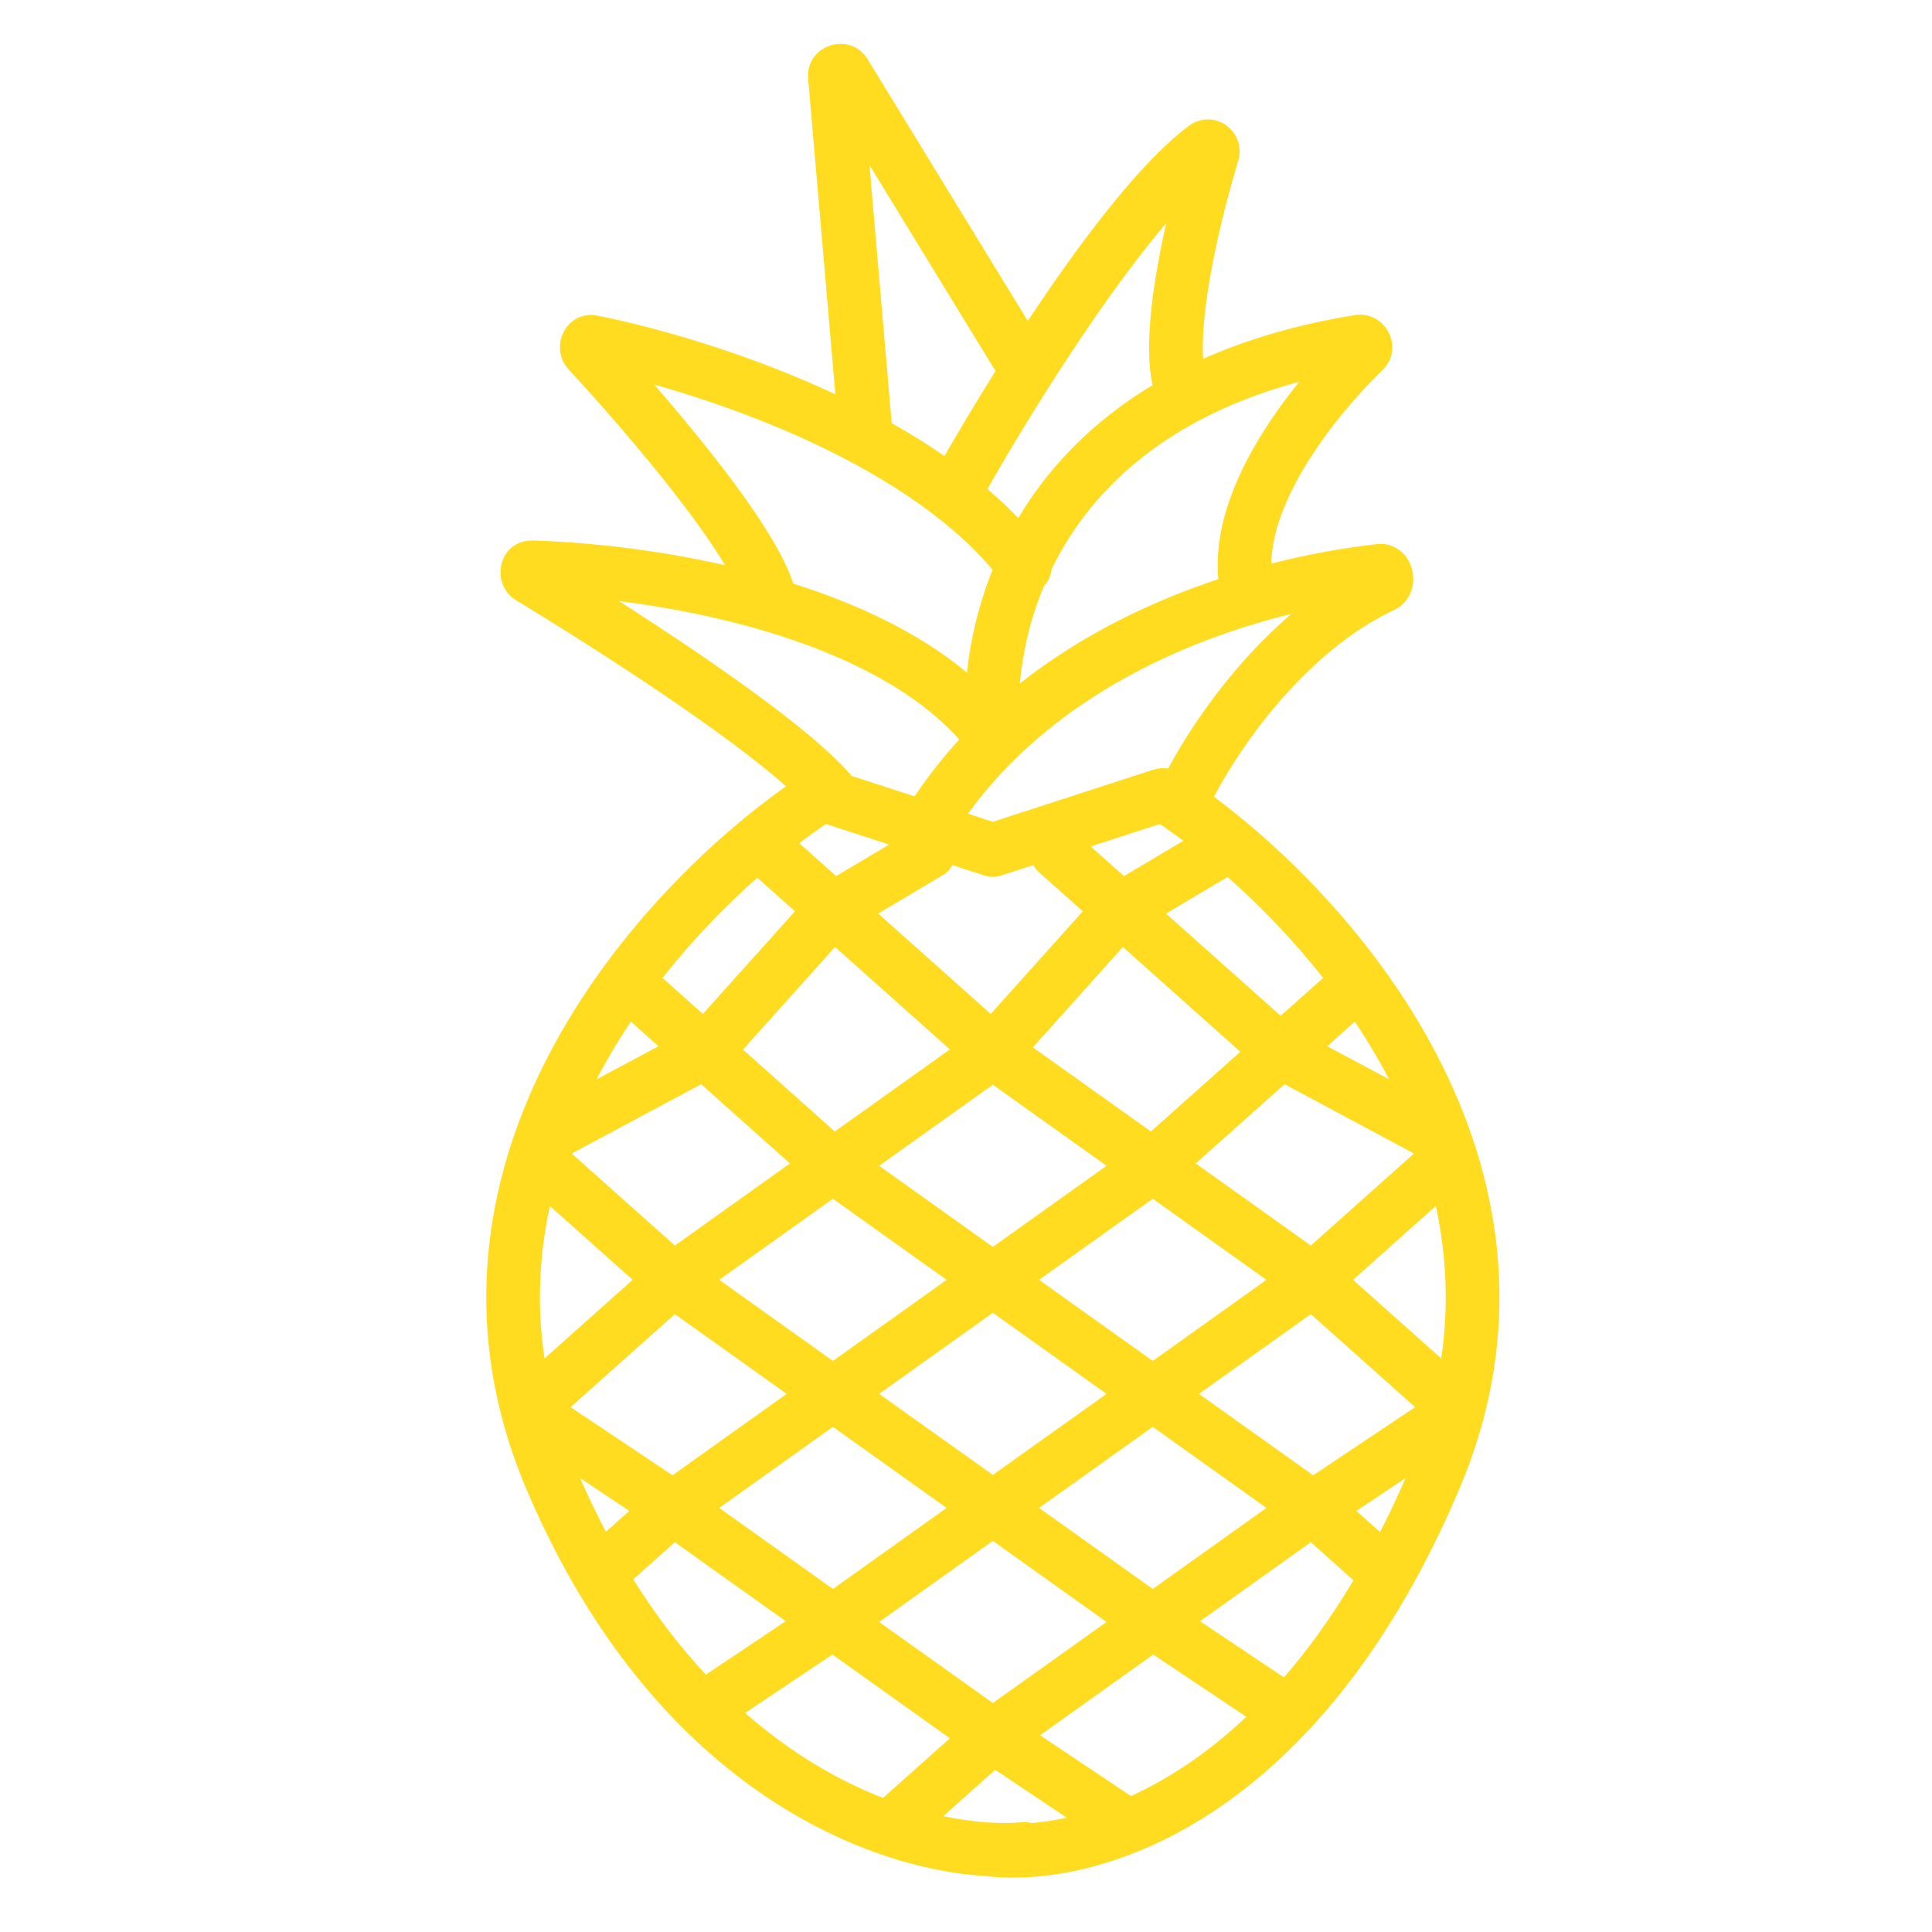 <?xml version="1.0" encoding="UTF-8"?> <svg xmlns="http://www.w3.org/2000/svg" width="36" height="36" viewBox="0 0 36 36" fill="none"> <path fill-rule="evenodd" clip-rule="evenodd" d="M18.55 6.914L16.201 3.075L16.614 7.868C16.615 7.874 16.616 7.88 16.616 7.885C16.953 8.075 17.282 8.279 17.599 8.498C17.857 8.046 18.183 7.498 18.55 6.914ZM19.151 5.98L16.168 1.106C15.838 0.565 15.004 0.839 15.059 1.47L15.566 7.347C15.506 7.319 15.446 7.291 15.386 7.264C13.825 6.555 12.231 6.103 11.148 5.884C10.543 5.761 10.222 6.477 10.591 6.877C10.943 7.26 11.692 8.09 12.393 8.97C12.744 9.411 13.077 9.857 13.341 10.262C13.403 10.357 13.459 10.446 13.51 10.532C12.178 10.229 10.886 10.1 9.938 10.072C9.282 10.054 9.122 10.884 9.613 11.182C10.148 11.507 11.3 12.219 12.441 12.995C13.291 13.574 14.098 14.165 14.647 14.651C13.269 15.627 11.532 17.283 10.364 19.399C9.086 21.715 8.478 24.609 9.807 27.744C12.142 33.249 16.092 34.834 18.408 34.961C18.423 34.964 18.438 34.966 18.454 34.967C20.604 35.168 24.603 33.851 27.193 27.744C28.523 24.609 27.914 21.715 26.636 19.399C25.543 17.418 23.951 15.84 22.621 14.846C22.869 14.372 23.273 13.737 23.801 13.118C24.405 12.412 25.148 11.753 25.981 11.365C26.165 11.28 26.259 11.126 26.3 11.001C26.34 10.88 26.341 10.759 26.322 10.658C26.303 10.559 26.258 10.436 26.162 10.329C26.056 10.213 25.88 10.114 25.661 10.138C25.075 10.204 24.403 10.319 23.69 10.502C23.695 10.005 23.891 9.439 24.225 8.848C24.658 8.082 25.27 7.373 25.758 6.899C26.188 6.482 25.812 5.78 25.242 5.872C24.159 6.047 23.223 6.328 22.418 6.687C22.415 6.635 22.413 6.578 22.412 6.517C22.409 6.196 22.446 5.808 22.511 5.389C22.642 4.551 22.876 3.642 23.072 2.995C23.147 2.746 23.055 2.493 22.866 2.348C22.671 2.197 22.383 2.175 22.156 2.343C21.361 2.933 20.419 4.135 19.582 5.344C19.436 5.555 19.292 5.768 19.151 5.98ZM21.731 4.158C21.651 4.512 21.579 4.878 21.523 5.235C21.453 5.683 21.408 6.13 21.412 6.527C21.414 6.742 21.431 6.966 21.477 7.176C20.487 7.772 19.747 8.501 19.208 9.287C19.125 9.408 19.047 9.531 18.974 9.654C18.794 9.466 18.601 9.285 18.399 9.113C18.87 8.282 19.61 7.061 20.404 5.913C20.853 5.264 21.308 4.657 21.731 4.158ZM23.354 8.356C23.606 7.911 23.906 7.488 24.211 7.113C22.095 7.683 20.803 8.731 20.033 9.853C19.863 10.1 19.718 10.352 19.594 10.607C19.585 10.72 19.538 10.83 19.454 10.915C19.192 11.542 19.054 12.169 19.003 12.736C20.155 11.826 21.459 11.204 22.703 10.791C22.62 9.946 22.943 9.083 23.354 8.356ZM18.496 10.616C17.649 9.615 16.351 8.8 14.973 8.174C14.012 7.738 13.036 7.404 12.19 7.166C12.498 7.521 12.841 7.928 13.175 8.347C13.536 8.801 13.891 9.274 14.179 9.716C14.438 10.114 14.666 10.519 14.783 10.875C15.947 11.244 17.106 11.774 18.018 12.534C18.082 11.929 18.231 11.274 18.496 10.616ZM14.261 11.761C15.715 12.194 17.041 12.848 17.875 13.78C17.577 14.106 17.297 14.458 17.042 14.839L15.873 14.46C15.305 13.803 14.124 12.932 13.004 12.169C12.497 11.824 11.989 11.492 11.533 11.2C12.387 11.307 13.336 11.485 14.261 11.761ZM23.041 12.469C22.485 13.12 22.051 13.79 21.768 14.32C21.673 14.306 21.577 14.314 21.488 14.343L18.5 15.313L18.036 15.162C19.568 13.051 21.989 11.948 24.065 11.438C23.685 11.762 23.342 12.116 23.041 12.469ZM18.5 16.339C18.449 16.339 18.397 16.331 18.345 16.314L17.747 16.12C17.705 16.196 17.643 16.262 17.564 16.309L16.363 17.023L18.461 18.893L20.177 16.981L19.36 16.253C19.316 16.213 19.28 16.168 19.254 16.12L18.655 16.314C18.603 16.331 18.551 16.339 18.5 16.339ZM14.11 16.355L14.813 16.981L13.097 18.893L12.345 18.223C12.907 17.508 13.518 16.88 14.11 16.355ZM11.239 19.883C11.4 19.591 11.573 19.309 11.755 19.036L12.27 19.495L11.117 20.111C11.157 20.035 11.197 19.958 11.239 19.883ZM10.146 25.313C9.998 24.324 10.05 23.373 10.246 22.472L11.789 23.848L10.146 25.313ZM11.29 28.542C11.124 28.226 10.963 27.893 10.809 27.541L11.726 28.154L11.29 28.542ZM11.799 29.428C12.228 30.114 12.684 30.702 13.152 31.205L14.641 30.209L12.575 28.737L11.799 29.428ZM16.453 33.502C15.642 33.186 14.755 32.683 13.884 31.918L15.511 30.83L17.7 32.391L16.453 33.502ZM17.576 33.841C18.164 33.966 18.671 33.99 19.049 33.954C19.111 33.949 19.171 33.954 19.228 33.97C19.43 33.953 19.647 33.92 19.877 33.87L18.544 32.978L17.576 33.841ZM21.073 33.466C21.755 33.156 22.49 32.684 23.224 31.99L21.489 30.83L19.38 32.334L21.073 33.466ZM25.22 29.446C24.802 30.147 24.367 30.746 23.925 31.256L22.36 30.209L24.425 28.737L25.22 29.446ZM18.5 28.712L20.619 30.223L18.5 31.733L16.381 30.223L18.5 28.712ZM25.716 28.548C25.879 28.23 26.037 27.895 26.192 27.541L25.274 28.154L25.716 28.548ZM23.598 28.098L21.48 26.587L19.361 28.098L21.48 29.608L23.598 28.098ZM17.639 28.098L15.52 26.587L13.402 28.098L15.52 29.608L17.639 28.098ZM24.425 24.487L26.369 26.22L24.469 27.49L22.341 25.973L24.425 24.487ZM18.5 24.462L20.619 25.973L18.5 27.483L16.381 25.973L18.5 24.462ZM12.575 24.487L14.659 25.973L12.531 27.49L10.631 26.22L12.575 24.487ZM26.855 25.313C27.002 24.324 26.95 23.373 26.754 22.472L25.211 23.848L26.855 25.313ZM23.598 23.848L21.48 22.337L19.361 23.848L21.48 25.359L23.598 23.848ZM17.639 23.848L15.52 22.337L13.402 23.848L15.52 25.359L17.639 23.848ZM23.936 20.203L26.348 21.494L24.425 23.209L22.28 21.679L23.936 20.203ZM18.5 20.212L20.619 21.723L18.5 23.234L16.381 21.723L18.5 20.212ZM13.065 20.203L14.72 21.679L12.575 23.209L10.652 21.494L13.065 20.203ZM25.884 20.111C25.843 20.035 25.802 19.958 25.761 19.883C25.6 19.591 25.427 19.309 25.245 19.036L24.731 19.495L25.884 20.111ZM23.112 19.598L20.923 17.646L19.246 19.516L21.445 21.084L23.112 19.598ZM17.7 19.554L15.56 17.646L13.844 19.558L15.555 21.084L17.7 19.554ZM22.874 16.341C23.471 16.869 24.088 17.502 24.655 18.223L23.863 18.928L21.726 17.023L22.874 16.341ZM20.323 15.772L20.944 16.325L22.05 15.667C21.9 15.555 21.754 15.45 21.613 15.354L20.323 15.772ZM15.387 15.354L16.569 15.737L15.58 16.325L14.892 15.711C15.062 15.582 15.228 15.463 15.387 15.354Z" fill="#FFDC20"></path> </svg> 